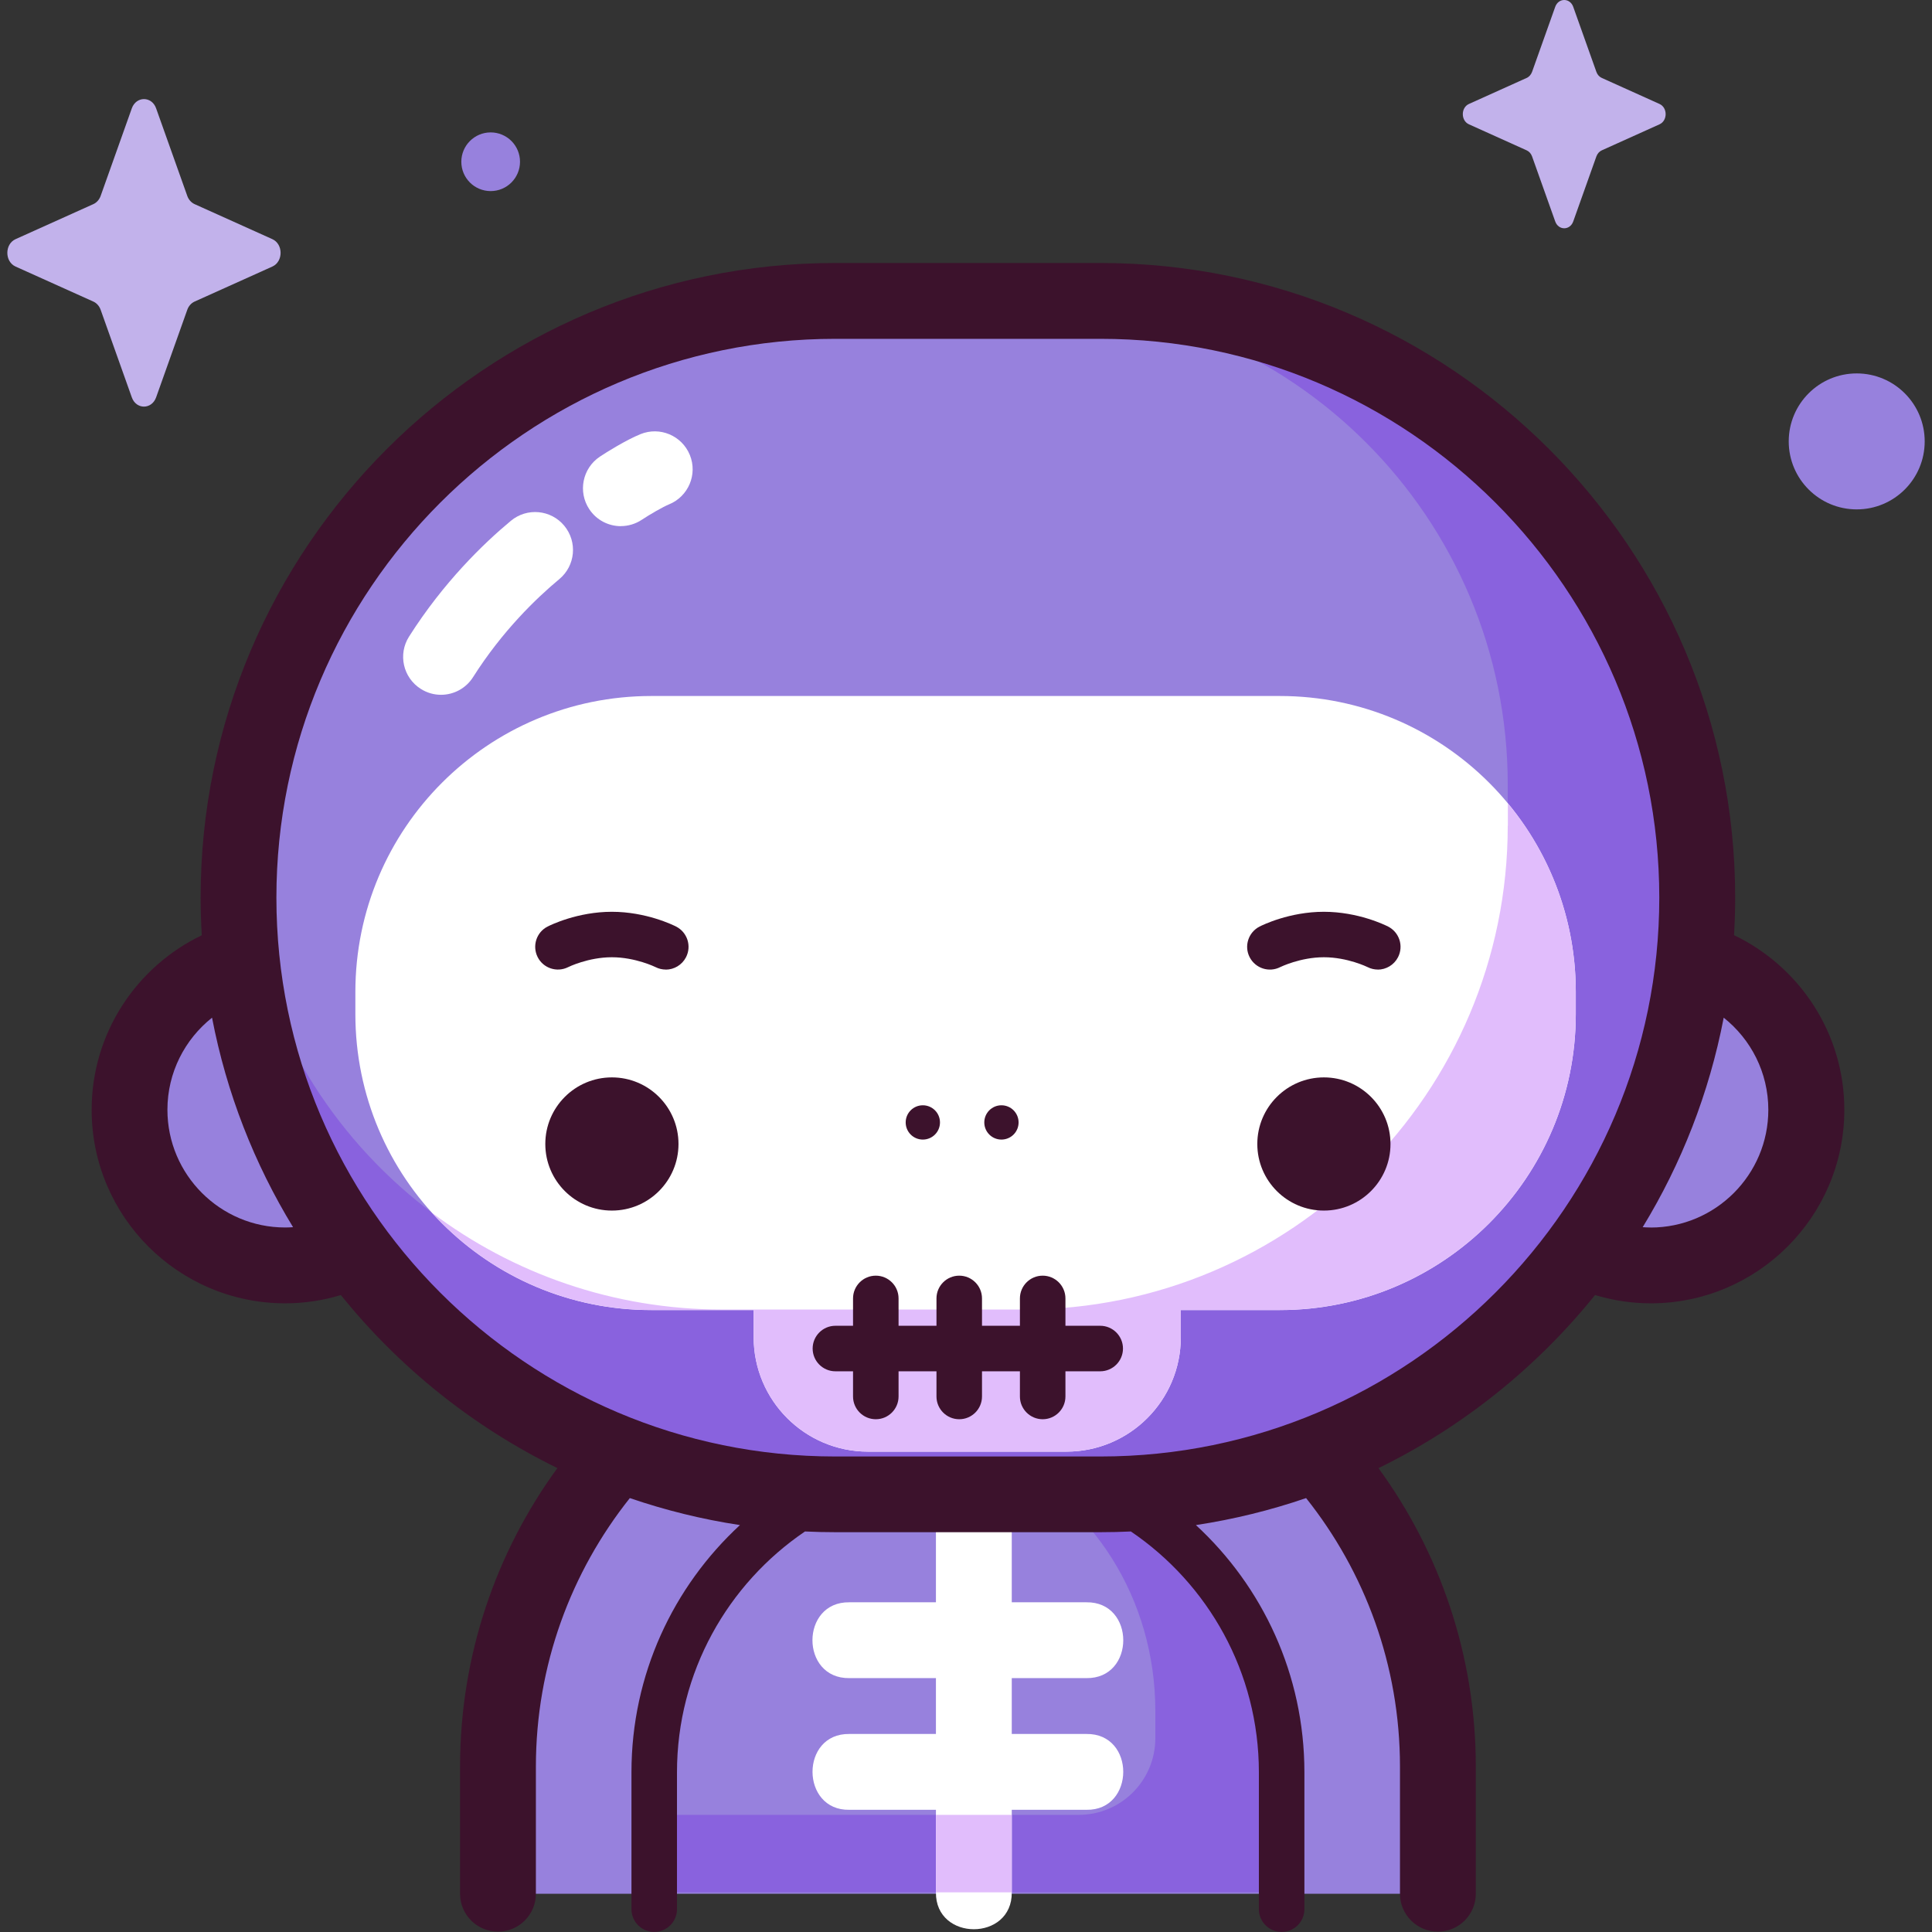 <!-- Generated by IcoMoon.io -->
<svg version="1.1" xmlns="http://www.w3.org/2000/svg" width="32" height="32" viewBox="0 0 32 32">
<rect x="0" y="0" width="32" height="32" fill="#333333" stroke="none"/>
<title>skeleton</title>
<path fill="#9781dd" d="M28.058 15.906c0.036-0.341 0.054-0.688 0.054-1.039v-0c0-5.459-4.425-9.884-9.884-9.884h-4.393c-5.459 0-9.884 4.425-9.884 9.884v0c0 0.351 0.019 0.697 0.054 1.039-1.074 0.311-1.859 1.301-1.859 2.476 0 1.424 1.154 2.578 2.578 2.578 0.406 0 0.789-0.094 1.131-0.261 1.1 1.504 2.615 2.685 4.376 3.375-1.232 1.377-1.982 3.195-1.982 5.189v2.104h15.567v-2.104c0-1.994-0.75-3.812-1.982-5.189 1.761-0.69 3.276-1.872 4.376-3.375 0.341 0.167 0.725 0.261 1.131 0.261 1.424 0 2.578-1.154 2.578-2.578-0-1.174-0.786-2.164-1.86-2.476z"></path>
<path fill="#8962de" d="M21.227 29.355c0-2.685-2.037-4.895-4.651-5.167 1.503 0.676 2.56 2.28 2.56 4.152v0.45c0 0.701-0.568 1.27-1.27 1.27h-1.108v1.283h4.468z"></path>
<path fill="#8962de" d="M10.835 30.060h4.667v1.283h-4.667z"></path>
<path fill="#fff" d="M17.994 28.72h-1.236v-0.925h1.236c0.816 0.011 0.813-1.268 0-1.256h-1.236v-1.485c0-0.173-0.070-0.33-0.184-0.444-0.043-0.043-0.091-0.079-0.145-0.108-0.089-0.048-0.191-0.076-0.299-0.076s-0.21 0.027-0.299 0.076c-0.053 0.029-0.102 0.066-0.145 0.108-0.114 0.114-0.184 0.271-0.184 0.444v1.485h-1.434c-0.814-0.012-0.816 1.267 0 1.256h1.434v0.925h-1.434c-0.818-0.012-0.809 1.271 0 1.256h1.434v1.367c-0.010 0.815 1.266 0.815 1.256 0v-1.367h1.236c0.81 0.015 0.818-1.268-0-1.256z"></path>
<path fill="#e1bdfc" d="M15.502 30.060h1.256v1.283h-1.256z"></path>
<path fill="#8962de" d="M18.227 4.983h-1.267c4.426 0 8.013 3.588 8.013 8.013v0.681c0 4.426-3.588 8.013-8.013 8.013h-4.996c-4.235 0-7.702-3.286-7.993-7.447-0.013 0.206-0.020 0.414-0.020 0.624v0c0 5.459 4.425 9.884 9.884 9.884h4.393c5.459 0 9.884-4.425 9.884-9.884v-0c0-5.459-4.425-9.884-9.884-9.884z"></path>
<path fill="#fff" d="M21.197 11.528h-10.409c-2.707 0-4.902 2.194-4.902 4.902v0.367c0 2.707 2.195 4.902 4.902 4.902h1.695v0.45c0 1.046 0.848 1.895 1.895 1.895h3.285c1.046 0 1.895-0.848 1.895-1.895v-0.45h1.64c2.707 0 4.902-2.195 4.902-4.902v-0.367c-0-2.707-2.195-4.902-4.902-4.902z"></path>
<path fill="#e1bdfc" d="M24.973 13.677c0 4.426-3.588 8.013-8.013 8.013h-4.996c-1.805 0-3.47-0.597-4.81-1.604 0.897 0.99 2.193 1.612 3.634 1.612h1.695v0.45c0 1.046 0.848 1.895 1.895 1.895h3.285c1.046 0 1.895-0.848 1.895-1.895v-0.45h1.64c2.707 0 4.902-2.195 4.902-4.902v-0.367c0-1.187-0.422-2.276-1.125-3.124v0.372z"></path>
<path fill="#c2b2eb" d="M2.586 1.795l0.516 1.45c0.022 0.062 0.066 0.111 0.121 0.136l1.288 0.58c0.182 0.082 0.182 0.372 0 0.454l-1.288 0.58c-0.055 0.025-0.099 0.074-0.121 0.136l-0.516 1.45c-0.073 0.205-0.331 0.205-0.403 0l-0.516-1.45c-0.022-0.062-0.066-0.111-0.121-0.136l-1.288-0.58c-0.182-0.082-0.182-0.372 0-0.454l1.288-0.58c0.055-0.025 0.099-0.074 0.121-0.136l0.516-1.45c0.073-0.205 0.331-0.205 0.403 0z"></path>
<path fill="#c2b2eb" d="M26.058 0.114l0.383 1.076c0.016 0.046 0.049 0.083 0.090 0.101l0.956 0.431c0.135 0.061 0.135 0.276 0 0.337l-0.956 0.431c-0.041 0.018-0.073 0.055-0.090 0.101l-0.383 1.076c-0.054 0.152-0.245 0.152-0.299 0l-0.383-1.076c-0.016-0.046-0.049-0.083-0.090-0.101l-0.956-0.431c-0.135-0.061-0.135-0.276 0-0.337l0.956-0.431c0.041-0.018 0.073-0.055 0.090-0.101l0.383-1.076c0.054-0.152 0.245-0.152 0.299 0z"></path>
<path fill="#9781dd" d="M31.879 7.311c0 0.622-0.504 1.126-1.126 1.126s-1.126-0.504-1.126-1.126c0-0.622 0.504-1.126 1.126-1.126s1.126 0.504 1.126 1.126z"></path>
<path fill="#9781dd" d="M8.613 2.679c0 0.268-0.217 0.486-0.486 0.486s-0.486-0.217-0.486-0.486c0-0.268 0.218-0.486 0.486-0.486s0.486 0.217 0.486 0.486z"></path>
<path fill="#3c122c" d="M18.223 21.959h-0.576v-0.453c0-0.208-0.169-0.377-0.377-0.377s-0.377 0.169-0.377 0.377v0.453h-0.628v-0.453c0-0.208-0.169-0.377-0.377-0.377s-0.377 0.169-0.377 0.377v0.453h-0.628v-0.453c0-0.208-0.169-0.377-0.377-0.377s-0.377 0.169-0.377 0.377v0.453h-0.292c-0.208 0-0.377 0.169-0.377 0.377s0.169 0.377 0.377 0.377h0.292v0.417c0 0.208 0.169 0.377 0.377 0.377s0.377-0.169 0.377-0.377v-0.417h0.628v0.417c0 0.208 0.169 0.377 0.377 0.377s0.377-0.169 0.377-0.377v-0.417h0.628v0.417c0 0.208 0.169 0.377 0.377 0.377s0.377-0.169 0.377-0.377v-0.417h0.576c0.208 0 0.377-0.169 0.377-0.377s-0.169-0.377-0.377-0.377z"></path>
<path fill="#3c122c" d="M11.238 18.948c0 0.609-0.494 1.103-1.103 1.103s-1.103-0.494-1.103-1.103c0-0.609 0.494-1.103 1.103-1.103s1.103 0.494 1.103 1.103z"></path>
<path fill="#3c122c" d="M23.031 18.948c0 0.609-0.494 1.103-1.103 1.103s-1.103-0.494-1.103-1.103c0-0.609 0.494-1.103 1.103-1.103s1.103 0.494 1.103 1.103z"></path>
<path fill="#3c122c" d="M11.028 16.059c-0.058 0-0.116-0.013-0.171-0.041-0.002-0.001-0.332-0.163-0.723-0.163s-0.721 0.162-0.724 0.164c-0.186 0.093-0.412 0.018-0.505-0.167s-0.020-0.411 0.164-0.505c0.049-0.025 0.497-0.245 1.065-0.245s1.016 0.22 1.065 0.245c0.185 0.095 0.259 0.321 0.164 0.507-0.067 0.13-0.199 0.206-0.336 0.206z"></path>
<path fill="#3c122c" d="M22.822 16.059c-0.058 0-0.116-0.013-0.171-0.041-0.002-0.001-0.332-0.163-0.723-0.163-0.392 0-0.72 0.162-0.723 0.163-0.185 0.095-0.412 0.021-0.507-0.164s-0.021-0.412 0.164-0.507c0.049-0.025 0.497-0.245 1.065-0.245s1.016 0.22 1.065 0.245c0.185 0.095 0.259 0.321 0.164 0.507-0.067 0.13-0.199 0.206-0.336 0.206z"></path>
<path fill="#3c122c" d="M15.569 18.591c0 0.157-0.127 0.284-0.284 0.284s-0.284-0.127-0.284-0.284c0-0.157 0.127-0.284 0.284-0.284s0.284 0.127 0.284 0.284z"></path>
<path fill="#3c122c" d="M16.871 18.591c0 0.157-0.127 0.284-0.284 0.284s-0.284-0.127-0.284-0.284c0-0.157 0.127-0.284 0.284-0.284s0.284 0.127 0.284 0.284z"></path>
<path fill="#3c122c" d="M28.721 15.491c0.012-0.206 0.019-0.414 0.019-0.623 0-5.796-4.716-10.512-10.512-10.512h-4.393c-5.796 0-10.512 4.716-10.512 10.512 0 0.209 0.007 0.417 0.019 0.623-1.078 0.517-1.824 1.618-1.824 2.891 0 1.768 1.438 3.205 3.205 3.205 0.321 0 0.63-0.048 0.923-0.137 0.966 1.2 2.19 2.183 3.586 2.866-1.013 1.389-1.612 3.099-1.612 4.946v2.104c0 0.347 0.281 0.628 0.628 0.628s0.628-0.281 0.628-0.628v-2.104c0-1.68 0.583-3.226 1.556-4.449 0.587 0.201 1.196 0.352 1.824 0.447-1.104 1.019-1.797 2.477-1.797 4.094v2.268c0 0.208 0.169 0.377 0.377 0.377s0.377-0.169 0.377-0.377v-2.268c0-1.657 0.842-3.121 2.12-3.988 0.167 0.008 0.334 0.012 0.502 0.012h4.393c0.169 0 0.336-0.004 0.503-0.012 1.278 0.867 2.12 2.331 2.12 3.988v2.268c0 0.208 0.169 0.377 0.377 0.377s0.377-0.169 0.377-0.377v-2.268c0-1.617-0.693-3.076-1.797-4.094 0.628-0.095 1.238-0.246 1.825-0.447 0.973 1.222 1.555 2.769 1.555 4.449v2.104c0 0.347 0.281 0.628 0.628 0.628s0.628-0.281 0.628-0.628v-2.104c0-1.847-0.599-3.556-1.612-4.945 1.397-0.683 2.62-1.667 3.587-2.867 0.292 0.088 0.602 0.137 0.923 0.137 1.767 0 3.206-1.438 3.206-3.205 0-1.273-0.746-2.374-1.824-2.891zM4.723 20.331c-1.075 0-1.95-0.875-1.95-1.95 0-0.618 0.29-1.168 0.739-1.525 0.24 1.249 0.701 2.42 1.342 3.47-0.043 0.003-0.087 0.005-0.131 0.005zM18.227 24.124h-4.393c-5.104 0-9.256-4.152-9.256-9.256s4.152-9.256 9.256-9.256h4.393c5.104 0 9.256 4.152 9.256 9.256s-4.152 9.256-9.256 9.256zM27.339 20.331c-0.044 0-0.088-0.002-0.131-0.005 0.641-1.050 1.102-2.222 1.342-3.47 0.45 0.357 0.739 0.908 0.739 1.526 0 1.075-0.875 1.95-1.95 1.95z"></path>
<path fill="#fff" d="M10.284 8.715c-0.203 0-0.402-0.098-0.523-0.28-0.192-0.289-0.114-0.678 0.174-0.871 0.106-0.071 0.434-0.276 0.673-0.373 0.321-0.131 0.687 0.024 0.818 0.345s-0.024 0.687-0.345 0.818c-0.098 0.040-0.322 0.169-0.449 0.254-0.107 0.071-0.228 0.106-0.348 0.106z"></path>
<path fill="#fff" d="M7.304 11.508c-0.115 0-0.231-0.032-0.335-0.098-0.293-0.186-0.38-0.573-0.194-0.866 0.571-0.9 1.232-1.54 1.687-1.918 0.267-0.222 0.663-0.185 0.884 0.082s0.185 0.662-0.082 0.884c-0.385 0.32-0.946 0.862-1.429 1.624-0.12 0.189-0.323 0.292-0.531 0.292z"></path>
</svg>

